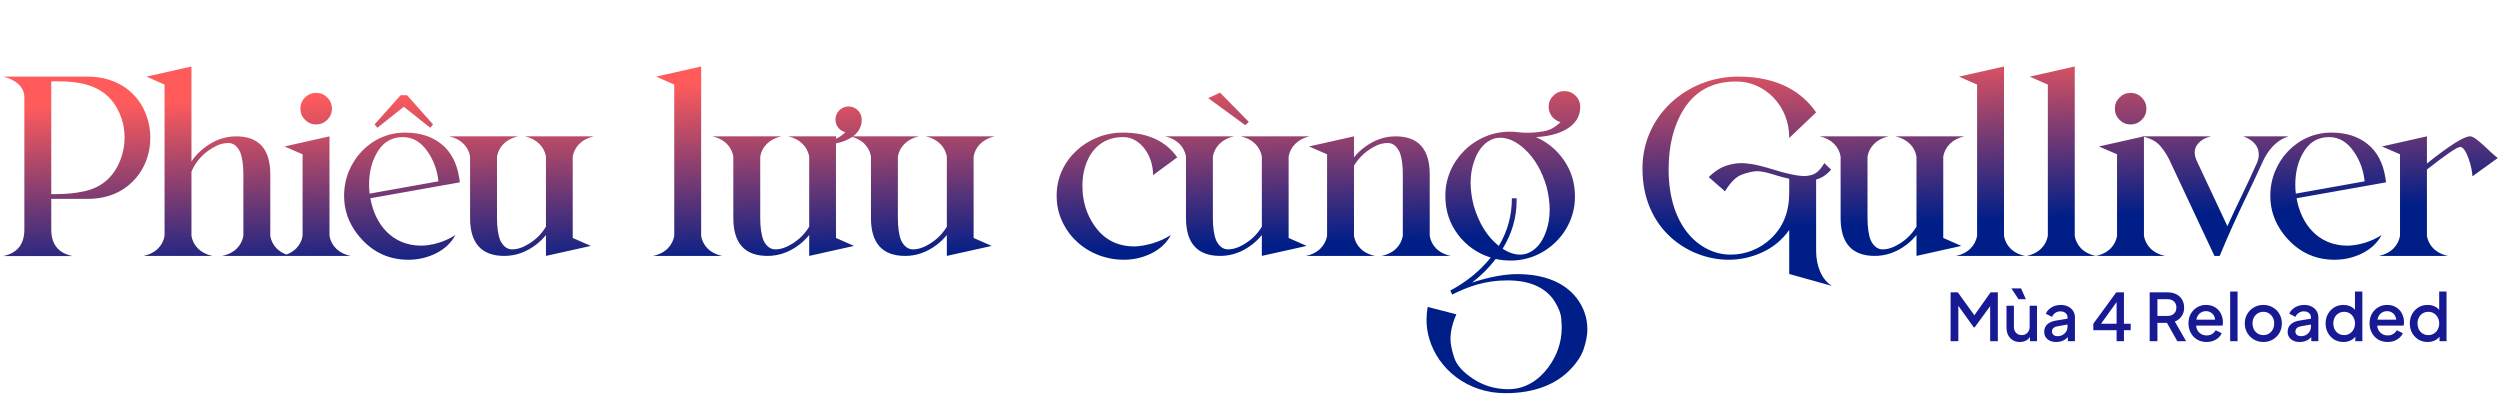 <svg width="762" height="120" viewBox="0 0 762 120" fill="none" xmlns="http://www.w3.org/2000/svg">
<path d="M594.54 104V89.1H596.74L602.34 96.86H601.24L606.74 89.1H608.94V104H606.6V91.88L607.48 92.12L601.86 99.8H601.62L596.12 92.12L596.9 91.88V104H594.54ZM615.66 104.24C614.847 104.24 614.134 104.06 613.52 103.7C612.907 103.327 612.427 102.813 612.08 102.16C611.747 101.493 611.58 100.727 611.58 99.86V93.18H613.84V99.66C613.84 100.153 613.94 100.587 614.14 100.96C614.34 101.333 614.62 101.627 614.98 101.84C615.34 102.04 615.754 102.14 616.22 102.14C616.7 102.14 617.12 102.033 617.48 101.82C617.84 101.607 618.12 101.307 618.32 100.92C618.534 100.533 618.64 100.08 618.64 99.56V93.18H620.88V104H618.74V101.88L618.98 102.16C618.727 102.827 618.307 103.34 617.72 103.7C617.134 104.06 616.447 104.24 615.66 104.24ZM615.24 91.2L613.06 87.9H616.02L617.48 91.2H615.24ZM626.759 104.24C626.026 104.24 625.379 104.113 624.819 103.86C624.273 103.593 623.846 103.233 623.539 102.78C623.233 102.313 623.079 101.767 623.079 101.14C623.079 100.553 623.206 100.027 623.459 99.56C623.726 99.093 624.133 98.7 624.679 98.38C625.226 98.06 625.913 97.833 626.739 97.7L630.499 97.08V98.86L627.179 99.44C626.579 99.547 626.139 99.74 625.859 100.02C625.579 100.287 625.439 100.633 625.439 101.06C625.439 101.473 625.593 101.813 625.899 102.08C626.219 102.333 626.626 102.46 627.119 102.46C627.733 102.46 628.266 102.327 628.719 102.06C629.186 101.793 629.546 101.44 629.799 101C630.053 100.547 630.179 100.047 630.179 99.5V96.72C630.179 96.187 629.979 95.753 629.579 95.42C629.193 95.073 628.673 94.9 628.019 94.9C627.419 94.9 626.893 95.06 626.439 95.38C625.999 95.687 625.673 96.087 625.459 96.58L623.579 95.64C623.779 95.107 624.106 94.64 624.559 94.24C625.013 93.827 625.539 93.507 626.139 93.28C626.753 93.053 627.399 92.94 628.079 92.94C628.933 92.94 629.686 93.1 630.339 93.42C631.006 93.74 631.519 94.187 631.879 94.76C632.253 95.32 632.439 95.973 632.439 96.72V104H630.279V102.04L630.739 102.1C630.486 102.54 630.159 102.92 629.759 103.24C629.373 103.56 628.926 103.807 628.419 103.98C627.926 104.153 627.373 104.24 626.759 104.24ZM645.138 104V100.64H638.038V98.68L645.038 89.1H647.378V98.68H649.438V100.64H647.378V104H645.138ZM639.778 99.54L639.398 98.68H645.138V90.98L645.778 91.18L639.778 99.54ZM655.224 104V89.1H660.644C661.644 89.1 662.524 89.287 663.284 89.66C664.044 90.02 664.637 90.553 665.064 91.26C665.504 91.953 665.724 92.787 665.724 93.76C665.724 94.787 665.464 95.667 664.944 96.4C664.437 97.133 663.75 97.667 662.884 98L666.324 104H663.644L659.984 97.5L661.524 98.4H657.584V104H655.224ZM657.584 96.3H660.684C661.23 96.3 661.704 96.193 662.104 95.98C662.504 95.767 662.81 95.473 663.024 95.1C663.25 94.713 663.364 94.26 663.364 93.74C663.364 93.22 663.25 92.773 663.024 92.4C662.81 92.013 662.504 91.72 662.104 91.52C661.704 91.307 661.23 91.2 660.684 91.2H657.584V96.3ZM672.564 104.24C671.484 104.24 670.524 103.993 669.684 103.5C668.857 102.993 668.211 102.313 667.744 101.46C667.277 100.593 667.044 99.627 667.044 98.56C667.044 97.467 667.277 96.5 667.744 95.66C668.224 94.82 668.864 94.16 669.664 93.68C670.464 93.187 671.371 92.94 672.384 92.94C673.197 92.94 673.924 93.08 674.564 93.36C675.204 93.64 675.744 94.027 676.184 94.52C676.624 95 676.957 95.553 677.184 96.18C677.424 96.807 677.544 97.473 677.544 98.18C677.544 98.353 677.537 98.533 677.524 98.72C677.511 98.907 677.484 99.08 677.444 99.24H668.824V97.44H676.164L675.084 98.26C675.217 97.607 675.171 97.027 674.944 96.52C674.731 96 674.397 95.593 673.944 95.3C673.504 94.993 672.984 94.84 672.384 94.84C671.784 94.84 671.251 94.993 670.784 95.3C670.317 95.593 669.957 96.02 669.704 96.58C669.451 97.127 669.351 97.793 669.404 98.58C669.337 99.313 669.437 99.953 669.704 100.5C669.984 101.047 670.371 101.473 670.864 101.78C671.371 102.087 671.944 102.24 672.584 102.24C673.237 102.24 673.791 102.093 674.244 101.8C674.711 101.507 675.077 101.127 675.344 100.66L677.184 101.56C676.971 102.067 676.637 102.527 676.184 102.94C675.744 103.34 675.211 103.66 674.584 103.9C673.971 104.127 673.297 104.24 672.564 104.24ZM679.75 104V88.86H682.01V104H679.75ZM689.872 104.24C688.832 104.24 687.879 103.993 687.012 103.5C686.159 103.007 685.479 102.333 684.972 101.48C684.465 100.627 684.212 99.66 684.212 98.58C684.212 97.487 684.465 96.52 684.972 95.68C685.479 94.827 686.159 94.16 687.012 93.68C687.865 93.187 688.819 92.94 689.872 92.94C690.939 92.94 691.892 93.187 692.732 93.68C693.585 94.16 694.259 94.827 694.752 95.68C695.259 96.52 695.512 97.487 695.512 98.58C695.512 99.673 695.259 100.647 694.752 101.5C694.245 102.353 693.565 103.027 692.712 103.52C691.859 104 690.912 104.24 689.872 104.24ZM689.872 102.14C690.512 102.14 691.079 101.987 691.572 101.68C692.065 101.373 692.452 100.953 692.732 100.42C693.025 99.873 693.172 99.26 693.172 98.58C693.172 97.9 693.025 97.293 692.732 96.76C692.452 96.227 692.065 95.807 691.572 95.5C691.079 95.193 690.512 95.04 689.872 95.04C689.245 95.04 688.679 95.193 688.172 95.5C687.679 95.807 687.285 96.227 686.992 96.76C686.712 97.293 686.572 97.9 686.572 98.58C686.572 99.26 686.712 99.873 686.992 100.42C687.285 100.953 687.679 101.373 688.172 101.68C688.679 101.987 689.245 102.14 689.872 102.14ZM700.958 104.24C700.225 104.24 699.578 104.113 699.018 103.86C698.472 103.593 698.045 103.233 697.738 102.78C697.432 102.313 697.278 101.767 697.278 101.14C697.278 100.553 697.405 100.027 697.658 99.56C697.925 99.093 698.332 98.7 698.878 98.38C699.425 98.06 700.112 97.833 700.938 97.7L704.698 97.08V98.86L701.378 99.44C700.778 99.547 700.338 99.74 700.058 100.02C699.778 100.287 699.638 100.633 699.638 101.06C699.638 101.473 699.792 101.813 700.098 102.08C700.418 102.333 700.825 102.46 701.318 102.46C701.932 102.46 702.465 102.327 702.918 102.06C703.385 101.793 703.745 101.44 703.998 101C704.252 100.547 704.378 100.047 704.378 99.5V96.72C704.378 96.187 704.178 95.753 703.778 95.42C703.392 95.073 702.872 94.9 702.218 94.9C701.618 94.9 701.092 95.06 700.638 95.38C700.198 95.687 699.872 96.087 699.658 96.58L697.778 95.64C697.978 95.107 698.305 94.64 698.758 94.24C699.212 93.827 699.738 93.507 700.338 93.28C700.952 93.053 701.598 92.94 702.278 92.94C703.132 92.94 703.885 93.1 704.538 93.42C705.205 93.74 705.718 94.187 706.078 94.76C706.452 95.32 706.638 95.973 706.638 96.72V104H704.478V102.04L704.938 102.1C704.685 102.54 704.358 102.92 703.958 103.24C703.572 103.56 703.125 103.807 702.618 103.98C702.125 104.153 701.572 104.24 700.958 104.24ZM714.281 104.24C713.241 104.24 712.308 103.993 711.481 103.5C710.668 102.993 710.021 102.313 709.541 101.46C709.074 100.607 708.841 99.647 708.841 98.58C708.841 97.513 709.081 96.553 709.561 95.7C710.041 94.847 710.688 94.173 711.501 93.68C712.314 93.187 713.234 92.94 714.261 92.94C715.128 92.94 715.894 93.113 716.561 93.46C717.228 93.807 717.754 94.287 718.141 94.9L717.801 95.42V88.86H720.041V104H717.901V101.8L718.161 102.22C717.788 102.873 717.254 103.373 716.561 103.72C715.868 104.067 715.108 104.24 714.281 104.24ZM714.501 102.14C715.128 102.14 715.688 101.987 716.181 101.68C716.688 101.373 717.081 100.953 717.361 100.42C717.654 99.873 717.801 99.26 717.801 98.58C717.801 97.9 717.654 97.293 717.361 96.76C717.081 96.227 716.688 95.807 716.181 95.5C715.688 95.193 715.128 95.04 714.501 95.04C713.874 95.04 713.308 95.193 712.801 95.5C712.294 95.807 711.901 96.227 711.621 96.76C711.341 97.293 711.201 97.9 711.201 98.58C711.201 99.26 711.341 99.873 711.621 100.42C711.901 100.953 712.288 101.373 712.781 101.68C713.288 101.987 713.861 102.14 714.501 102.14ZM727.759 104.24C726.679 104.24 725.719 103.993 724.879 103.5C724.053 102.993 723.406 102.313 722.939 101.46C722.473 100.593 722.239 99.627 722.239 98.56C722.239 97.467 722.473 96.5 722.939 95.66C723.419 94.82 724.059 94.16 724.859 93.68C725.659 93.187 726.566 92.94 727.579 92.94C728.393 92.94 729.119 93.08 729.759 93.36C730.399 93.64 730.939 94.027 731.379 94.52C731.819 95 732.153 95.553 732.379 96.18C732.619 96.807 732.739 97.473 732.739 98.18C732.739 98.353 732.733 98.533 732.719 98.72C732.706 98.907 732.679 99.08 732.639 99.24H724.019V97.44H731.359L730.279 98.26C730.413 97.607 730.366 97.027 730.139 96.52C729.926 96 729.593 95.593 729.139 95.3C728.699 94.993 728.179 94.84 727.579 94.84C726.979 94.84 726.446 94.993 725.979 95.3C725.513 95.593 725.153 96.02 724.899 96.58C724.646 97.127 724.546 97.793 724.599 98.58C724.533 99.313 724.633 99.953 724.899 100.5C725.179 101.047 725.566 101.473 726.059 101.78C726.566 102.087 727.139 102.24 727.779 102.24C728.433 102.24 728.986 102.093 729.439 101.8C729.906 101.507 730.273 101.127 730.539 100.66L732.379 101.56C732.166 102.067 731.833 102.527 731.379 102.94C730.939 103.34 730.406 103.66 729.779 103.9C729.166 104.127 728.493 104.24 727.759 104.24ZM739.945 104.24C738.905 104.24 737.972 103.993 737.145 103.5C736.332 102.993 735.685 102.313 735.205 101.46C734.738 100.607 734.505 99.647 734.505 98.58C734.505 97.513 734.745 96.553 735.225 95.7C735.705 94.847 736.352 94.173 737.165 93.68C737.978 93.187 738.898 92.94 739.925 92.94C740.792 92.94 741.558 93.113 742.225 93.46C742.892 93.807 743.418 94.287 743.805 94.9L743.465 95.42V88.86H745.705V104H743.565V101.8L743.825 102.22C743.452 102.873 742.918 103.373 742.225 103.72C741.532 104.067 740.772 104.24 739.945 104.24ZM740.165 102.14C740.792 102.14 741.352 101.987 741.845 101.68C742.352 101.373 742.745 100.953 743.025 100.42C743.318 99.873 743.465 99.26 743.465 98.58C743.465 97.9 743.318 97.293 743.025 96.76C742.745 96.227 742.352 95.807 741.845 95.5C741.352 95.193 740.792 95.04 740.165 95.04C739.538 95.04 738.972 95.193 738.465 95.5C737.958 95.807 737.565 96.227 737.285 96.76C737.005 97.293 736.865 97.9 736.865 98.58C736.865 99.26 737.005 99.873 737.285 100.42C737.565 100.953 737.952 101.373 738.445 101.68C738.952 101.987 739.525 102.14 740.165 102.14Z" fill="#181A93"/>
<path d="M22.07 78.039H1.016C5.273 77.141 7.422 74.445 7.422 69.953V29.484C7.422 26.789 4.961 24.25 1.016 23.352H26.602C31.172 23.352 35.117 24.523 38.438 26.867C41.445 29.094 43.516 31.945 44.727 35.461C45.469 37.57 45.82 39.758 45.82 41.984C45.82 44.094 45.508 46.164 44.844 48.156C43.672 51.711 41.602 54.641 38.594 56.945C35.312 59.406 31.328 60.617 26.641 60.617H15.625V69.953C15.625 74.445 17.773 77.141 22.07 78.039ZM15.625 59.172H17.031C20.117 59.172 22.969 58.898 25.625 58.312C31.289 57.102 35.117 53.586 37.07 47.688C37.656 45.891 37.969 43.938 37.969 41.867C37.969 39.836 37.656 37.844 36.992 35.93C33.789 26.828 26.406 24.797 17.734 24.797H15.625V59.172ZM88.789 78H67.734C71.641 77.18 73.672 74.68 74.18 71.906V53.156C74.18 50.305 73.867 48.039 73.203 46.359C72.305 44.523 71.133 43.586 69.609 43.586C68.398 43.586 67.227 43.859 66.133 44.367C62.461 46.125 59.883 48.781 58.359 52.297V71.906C58.828 74.68 60.898 77.18 64.766 78H43.75C47.617 77.18 49.688 74.68 50.156 71.906V25.773L44.648 23.352L58.359 20.266V49.211C59.414 47.609 60.703 46.242 62.305 45.031C65.312 42.727 68.516 41.555 71.953 41.555C78.906 41.555 82.383 45.422 82.383 53.156V71.906C82.852 74.68 84.883 77.18 88.789 78ZM106.875 78H85.82C89.727 77.18 91.758 74.68 92.227 71.906V47.023L86.719 44.641L100.43 41.555V71.906C100.938 74.68 102.969 77.18 106.875 78ZM96.367 37.922C95.039 37.922 93.906 37.453 92.969 36.516C92.031 35.578 91.562 34.445 91.562 33.117C91.562 31.789 92.031 30.656 92.969 29.719C93.906 28.781 95.039 28.312 96.367 28.312C97.695 28.312 98.828 28.781 99.766 29.719C100.703 30.656 101.172 31.789 101.172 33.117C101.172 34.445 100.703 35.578 99.766 36.516C98.828 37.453 97.695 37.922 96.367 37.922ZM131.992 37.922L131.133 38.938L123.086 32.531L115.039 38.938L114.18 37.922L122.109 29.016H124.062L131.992 37.922ZM124.453 79.172C118.047 79.172 112.812 76.477 108.711 71.086C106.172 67.648 104.883 63.898 104.883 59.797C104.766 49.367 113.047 40.266 123.633 40.422C128.047 40.422 131.68 41.594 134.57 43.938C137.461 46.281 139.258 49.68 139.961 54.172L140.156 55.578L112.891 60.422C114.219 68.117 119.336 74.875 128.398 74.875C131.523 74.836 135.547 73.781 138.789 71.633C137.578 73.977 135.625 75.812 132.969 77.18C130.312 78.508 127.461 79.172 124.453 79.172ZM112.656 59.016L133.633 55.266C133.281 51.945 132.227 49.016 130.469 46.398C128.398 43.312 125.859 41.789 122.812 41.789C119.141 41.789 116.367 43.586 114.531 47.219C113.164 49.836 112.5 52.844 112.5 56.281C112.5 57.18 112.539 58.078 112.656 59.016ZM180.078 74.953L166.406 78V71.633C165.508 72.727 164.531 73.703 163.398 74.562C160.391 76.867 157.148 78 153.711 78C146.758 78 143.281 74.133 143.281 66.438V47.688C142.812 44.914 140.781 42.453 136.875 41.555H157.93C154.023 42.453 151.992 44.914 151.484 47.688V66.438C151.484 69.25 151.797 71.516 152.461 73.234C153.359 75.07 154.57 76.008 156.094 76.008C157.227 76.008 158.359 75.734 159.57 75.188C162.5 73.82 164.766 71.789 166.406 69.094V47.688C165.898 44.914 163.867 42.453 159.961 41.555H181.016C177.109 42.453 175.078 44.914 174.57 47.688V72.531L180.078 74.953ZM220.117 78H199.062C202.969 77.18 205 74.68 205.508 71.906V25.773L200 23.352L213.711 20.266V71.906C214.18 74.68 216.211 77.18 220.117 78ZM260.312 74.953L246.641 78V71.633C245.742 72.727 244.766 73.703 243.633 74.562C240.625 76.867 237.383 78 233.945 78C226.992 78 223.516 74.133 223.516 66.438V47.688C223.047 44.914 221.016 42.453 217.109 41.555H238.164C234.258 42.453 232.227 44.914 231.719 47.688V66.438C231.719 69.25 232.031 71.516 232.695 73.234C233.594 75.07 234.805 76.008 236.328 76.008C237.461 76.008 238.594 75.734 239.805 75.188C242.734 73.82 245 71.789 246.641 69.094V47.688C246.133 44.914 244.102 42.453 240.195 41.555H254.805V42.258C255.781 41.867 256.758 41.203 257.656 40.305C255.898 39.836 254.648 38.312 254.648 36.438C254.648 34.25 256.445 32.453 258.633 32.453C260.859 32.453 262.656 34.25 262.656 36.438C262.656 38.898 261.445 40.812 259.023 42.18C257.812 42.883 256.406 43.391 254.805 43.703V72.531L260.312 74.953ZM302.266 74.953L288.594 78V71.633C287.695 72.727 286.719 73.703 285.586 74.562C282.578 76.867 279.336 78 275.898 78C268.945 78 265.469 74.133 265.469 66.438V47.688C265 44.914 262.969 42.453 259.062 41.555H280.117C276.211 42.453 274.18 44.914 273.672 47.688V66.438C273.672 69.25 273.984 71.516 274.648 73.234C275.547 75.07 276.758 76.008 278.281 76.008C279.414 76.008 280.547 75.734 281.758 75.188C284.688 73.82 286.953 71.789 288.594 69.094V47.688C288.086 44.914 286.055 42.453 282.148 41.555H303.203C299.297 42.453 297.266 44.914 296.758 47.688V72.531L302.266 74.953ZM342.539 79.172C339.297 79.172 336.172 78.469 333.242 77.062C330.312 75.656 327.891 73.664 325.898 71.086C323.359 67.648 322.07 63.898 322.07 59.797C321.914 48.742 331.562 40.305 342.344 40.422C349.766 40.422 355.273 42.922 358.828 47.961L351.445 53.391C351.523 47.375 347.461 41.672 342.266 41.789C337.109 41.789 333.594 44.484 331.68 48.43C330.508 50.852 329.922 53.586 329.922 56.672C329.922 61.164 331.094 65.148 333.477 68.625C336.406 72.961 340.508 75.109 345.781 75.109C347.383 75.07 349.219 74.758 351.289 74.172C353.359 73.547 355.234 72.688 356.875 71.633C355.664 73.977 353.711 75.812 351.055 77.18C348.398 78.508 345.547 79.172 342.539 79.172ZM380.625 37.141L379.57 38.156L368.281 29.914L371.875 28.234L380.625 37.141ZM398.281 74.953L384.609 78V71.633C383.711 72.727 382.734 73.703 381.602 74.562C378.594 76.867 375.352 78 371.914 78C364.961 78 361.484 74.133 361.484 66.438V47.688C361.016 44.914 358.984 42.453 355.078 41.555H376.133C372.227 42.453 370.195 44.914 369.688 47.688V66.438C369.688 69.25 370 71.516 370.664 73.234C371.562 75.07 372.773 76.008 374.297 76.008C375.43 76.008 376.562 75.734 377.773 75.188C380.703 73.82 382.969 71.789 384.609 69.094V47.688C384.102 44.914 382.07 42.453 378.164 41.555H399.219C395.312 42.453 393.281 44.914 392.773 47.688V72.531L398.281 74.953ZM442.188 78H421.133C425.039 77.18 427.07 74.68 427.578 71.906V53.156C427.578 50.305 427.266 48.039 426.602 46.359C425.703 44.523 424.531 43.586 423.008 43.586C421.797 43.586 420.625 43.859 419.531 44.367C416.523 45.812 414.258 47.883 412.695 50.5V71.906C413.164 74.68 415.195 77.18 419.102 78H398.047C401.953 77.18 403.984 74.68 404.492 71.906V47.023L398.984 44.641L412.695 41.555V47.961C413.555 46.867 414.57 45.891 415.703 45.031C418.711 42.727 421.914 41.555 425.352 41.555C432.305 41.555 435.781 45.422 435.781 53.156V71.906C436.25 74.68 438.281 77.18 442.188 78ZM458.984 119.836C447.148 119.914 438.281 112.336 435.625 103.195C435.078 101.32 434.805 99.406 434.805 97.453C434.805 96.164 434.922 94.836 435.156 93.547L443.906 95.812C442.695 98.508 442.109 101.008 442.109 103.352C442.109 104.719 442.461 106.555 443.203 108.898C443.945 111.242 445.898 113.43 449.062 115.5C452.227 117.57 455.781 118.625 459.805 118.625C464.766 118.625 468.945 115.969 471.875 112.023C474.648 108.312 476.016 104.211 476.016 99.797C476.016 99.367 475.977 98.43 475.859 97.062C475.781 95.695 475.156 94.016 473.945 92.023C471.562 88.078 466.914 85.461 459.453 85.461C452.734 85.461 447.422 87.336 442.617 89.797L442.07 88.547C446.992 85.93 451.094 82.57 454.375 78.508C450.273 77.219 446.953 74.875 444.375 71.477C441.836 68.078 440.547 64.211 440.547 59.797C440.391 49.094 449.492 40.031 460.312 40.148C461.133 40.148 461.914 40.188 462.734 40.305C463.75 40.422 464.766 40.461 465.742 40.461C467.188 40.461 468.828 40.305 470.625 39.992C472.461 39.68 474.102 38.742 475.625 37.219C473.555 36.633 472.031 34.797 472.031 32.57C472.031 31.242 472.5 30.109 473.438 29.172C474.375 28.234 475.508 27.766 476.836 27.766C478.164 27.766 479.297 28.234 480.234 29.172C481.172 30.109 481.641 31.242 481.641 32.57C481.641 35.539 480.195 37.844 477.266 39.484C474.844 40.852 471.797 41.594 468.164 41.789C471.719 43.352 474.57 45.734 476.758 48.938C478.945 52.141 480.039 55.773 480.039 59.797C480.195 70.539 471.055 79.562 460.312 79.406C458.789 79.406 457.344 79.25 455.898 78.938C453.828 81.633 451.406 84.055 448.672 86.125C453.984 84.406 458.594 83.547 462.5 83.547C471.133 83.547 477.07 86.398 480.469 90.734C482.695 93.586 483.828 96.828 483.828 100.383C483.828 102.102 483.477 104.016 482.773 106.164C482.109 108.312 480.703 110.461 478.633 112.609C474.531 116.945 467.93 119.836 458.984 119.836ZM463.32 77.609C463.906 77.609 464.453 77.531 465 77.414C467.93 76.516 470.039 74.133 471.328 70.305C471.992 68.312 472.344 66.203 472.344 63.898C472.344 61.75 472.031 59.484 471.445 57.062C470 52.102 467.734 48.195 464.648 45.383C462.148 43.117 459.688 41.984 457.266 41.984C456.719 41.984 456.172 42.062 455.586 42.18C452.656 43.078 450.547 45.461 449.258 49.289C448.594 51.281 448.242 53.391 448.242 55.695C448.242 57.844 448.555 60.109 449.141 62.531C450.742 68.039 453.32 72.18 456.836 74.953C459.492 70.539 460.82 65.695 460.82 60.422H462.266V61.125C462.266 66.281 460.859 71.164 458.008 75.812C459.844 77.023 461.602 77.609 463.32 77.609ZM558.359 87.141L545.352 83.508V70.109C543.203 73.117 540.469 75.383 537.148 76.906C533.828 78.43 530.391 79.172 526.914 79.172C514.492 79.172 500.547 69.797 500.625 51.281C500.625 35.266 514.102 23.352 529.805 23.352C542.422 23.352 549.453 28.352 553.555 34.25L545.352 42.062C545.469 32.336 537.93 24.758 529.141 24.836C522.07 24.836 516.797 27.648 513.242 33.234C510.156 38.117 508.594 44.289 508.594 51.672C508.594 69.094 518.125 77.609 527.5 77.609C531.992 77.609 536.406 75.93 539.805 72.688C543.516 69.172 545.352 64.562 545.352 58.82V54.484C544.297 54.289 542.5 53.82 539.922 53C538.086 52.453 536.68 52.18 535.625 52.18C534.375 52.18 532.812 52.531 530.977 53.195C529.141 53.859 527.422 55.578 525.781 58.312L520.82 53.977C522.773 52.062 524.766 50.852 526.797 50.305C528.164 49.914 529.531 49.719 530.859 49.719C531.523 49.719 532.539 49.797 533.867 49.992C535.195 50.188 537.422 50.734 540.508 51.672C544.336 52.883 547.383 53.547 549.609 53.664C551.289 53.664 552.539 53.352 553.438 52.766C554.336 52.18 555.195 51.164 556.055 49.719L558.125 51.711L557.617 52.258C556.445 53.508 555.078 54.328 553.555 54.719V76.477C553.555 81.008 555.234 85.227 558.359 87.141ZM597.812 74.953L584.141 78V71.633C583.242 72.727 582.266 73.703 581.133 74.562C578.125 76.867 574.883 78 571.445 78C564.492 78 561.016 74.133 561.016 66.438V47.688C560.547 44.914 558.516 42.453 554.609 41.555H575.664C571.758 42.453 569.727 44.914 569.219 47.688V66.438C569.219 69.25 569.531 71.516 570.195 73.234C571.094 75.07 572.305 76.008 573.828 76.008C574.961 76.008 576.094 75.734 577.305 75.188C580.234 73.82 582.5 71.789 584.141 69.094V47.688C583.633 44.914 581.602 42.453 577.695 41.555H598.75C594.844 42.453 592.812 44.914 592.305 47.688V72.531L597.812 74.953ZM617.227 78H596.172C600.078 77.18 602.109 74.68 602.617 71.906V25.773L597.109 23.352L610.82 20.266V71.906C611.289 74.68 613.32 77.18 617.227 78ZM638.789 78H617.734C621.641 77.18 623.672 74.68 624.18 71.906V25.773L618.672 23.352L632.383 20.266V71.906C632.852 74.68 634.883 77.18 638.789 78ZM659.922 78H638.867C642.773 77.18 644.805 74.68 645.273 71.906V47.023L639.766 44.641L653.477 41.555V71.906C653.984 74.68 656.016 77.18 659.922 78ZM649.414 37.922C648.086 37.922 646.953 37.453 646.016 36.516C645.078 35.578 644.609 34.445 644.609 33.117C644.609 31.789 645.078 30.656 646.016 29.719C646.953 28.781 648.086 28.312 649.414 28.312C650.742 28.312 651.875 28.781 652.812 29.719C653.75 30.656 654.219 31.789 654.219 33.117C654.219 34.445 653.75 35.578 652.812 36.516C651.875 37.453 650.742 37.922 649.414 37.922ZM676.562 78H674.961L661.797 49.953C660.898 47.844 659.805 46.047 658.516 44.562C657.266 43.078 655.352 42.062 652.773 41.555H673.984C672.07 41.984 670.625 42.844 669.688 44.133C669.18 44.836 668.945 45.617 668.945 46.477C668.945 47.219 669.141 48 669.492 48.859L678.906 68.938C680.273 65.93 681.719 62.883 683.164 59.875C684.805 56.477 686.406 53.039 687.93 49.641C688.281 48.742 688.477 47.922 688.477 47.141C688.477 44.602 686.914 42.766 683.789 41.555H697.5C693.945 42.727 691.25 45.539 689.375 49.953C687.852 53.273 686.328 56.555 684.727 59.836C681.797 65.891 679.062 71.945 676.562 78ZM711.562 79.172C705.156 79.172 699.922 76.477 695.82 71.086C693.281 67.648 691.992 63.898 691.992 59.797C691.875 49.367 700.156 40.266 710.742 40.422C715.156 40.422 718.789 41.594 721.68 43.938C724.57 46.281 726.367 49.68 727.07 54.172L727.266 55.578L700 60.422C701.328 68.117 706.445 74.875 715.508 74.875C718.633 74.836 722.656 73.781 725.898 71.633C724.688 73.977 722.734 75.812 720.078 77.18C717.422 78.508 714.57 79.172 711.562 79.172ZM699.766 59.016L720.742 55.266C720.391 51.945 719.336 49.016 717.578 46.398C715.508 43.312 712.969 41.789 709.922 41.789C706.25 41.789 703.477 43.586 701.641 47.219C700.273 49.836 699.609 52.844 699.609 56.281C699.609 57.18 699.648 58.078 699.766 59.016ZM746.133 78H725.078C728.984 77.18 731.016 74.68 731.523 71.906V47.023L726.016 44.641L739.727 41.555V49.836C746.641 44.328 751.016 41.555 752.852 41.555C754.609 41.398 759.102 46.633 761.328 48.156L753.594 53.742C753.633 51.633 751.758 44.602 749.844 44.797C748.945 44.797 745.547 47.102 739.727 51.672V71.906C740.195 74.68 742.266 77.18 746.133 78Z" fill="url(#paint0_linear_1713_60)"/>
<defs>
<linearGradient id="paint0_linear_1713_60" x1="402" y1="120" x2="398.5" y2="19" gradientUnits="userSpaceOnUse">
<stop offset="0.453" stop-color="#001E88"/>
<stop offset="1" stop-color="#FF5B5B"/>
</linearGradient>
</defs>
</svg>

